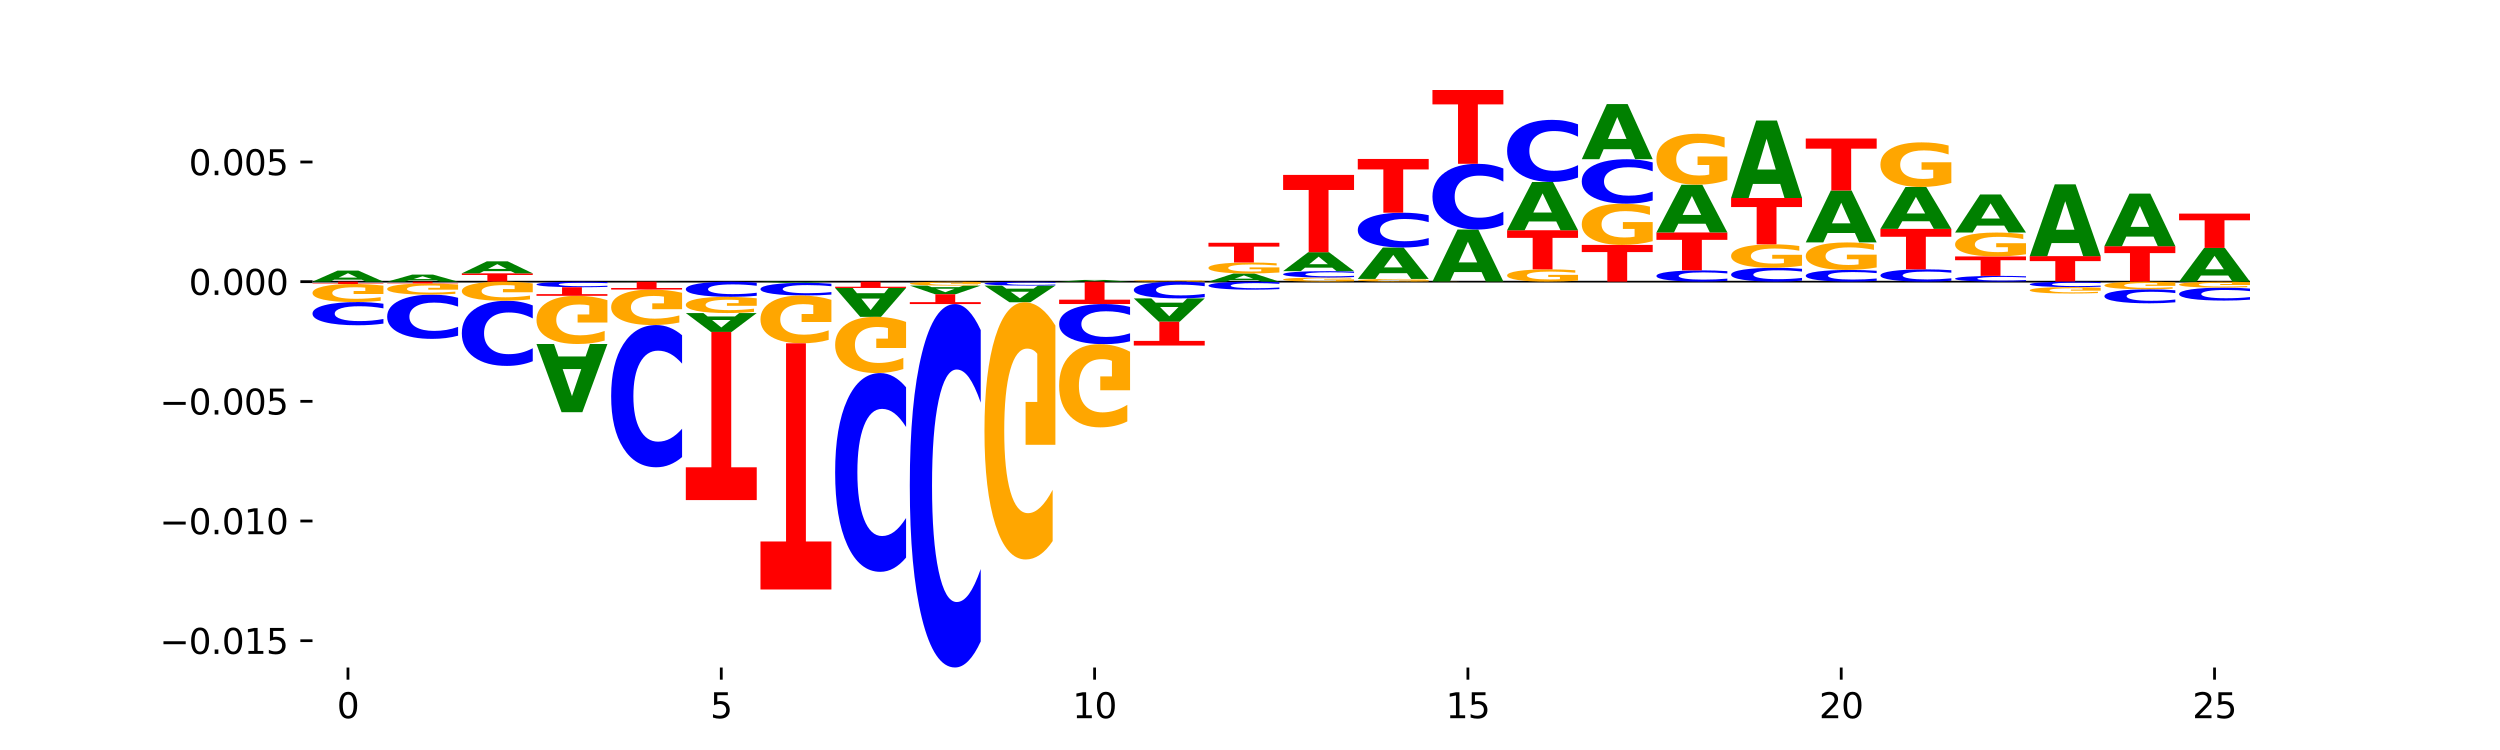 <?xml version="1.0" encoding="utf-8" standalone="no"?>
<!DOCTYPE svg PUBLIC "-//W3C//DTD SVG 1.1//EN"
  "http://www.w3.org/Graphics/SVG/1.1/DTD/svg11.dtd">
<svg xmlns:xlink="http://www.w3.org/1999/xlink" width="720pt" height="216pt" viewBox="0 0 720 216" xmlns="http://www.w3.org/2000/svg" version="1.1">
 <defs>
  <style type="text/css">*{stroke-linejoin: round; stroke-linecap: butt}</style>
 </defs>
 <g id="figure_1">
  <g id="patch_1">
   <path d="M 0 216 
L 720 216 
L 720 0 
L 0 0 
z
" style="fill: #ffffff"/>
  </g>
  <g id="axes_1">
   <g id="patch_2">
    <path d="M 90 192.24 
L 648 192.24 
L 648 25.92 
L 90 25.92 
z
" style="fill: #ffffff"/>
   </g>
   <g id="line2d_1">
    <path d="M 90 81.122 
L 648 81.122 
" clip-path="url(#pee0852429b)" style="fill: none; stroke: #000000; stroke-width: 0.5; stroke-linecap: square"/>
   </g>
   <g id="patch_3">
    <path d="M 104.15 80.541 
L 96.294 80.541 
L 95.054 81.122 
L 90 81.122 
L 97.217 77.932 
L 103.211 77.932 
L 110.428 81.122 
L 105.378 81.122 
L 104.15 80.541 
z
M 97.547 79.949 
L 102.885 79.949 
L 100.22 78.68 
L 97.547 79.949 
z
" clip-path="url(#pee0852429b)" style="fill: #008000"/>
   </g>
   <g id="patch_4">
    <path d="M 125.653 80.751 
L 117.797 80.751 
L 116.557 81.122 
L 111.503 81.122 
L 118.72 79.086 
L 124.713 79.086 
L 131.931 81.122 
L 126.881 81.122 
L 125.653 80.751 
z
M 119.05 80.373 
L 124.388 80.373 
L 121.723 79.563 
L 119.05 80.373 
z
" clip-path="url(#pee0852429b)" style="fill: #008000"/>
   </g>
   <g id="patch_5">
    <path d="M 133.006 78.724 
L 153.434 78.724 
L 153.434 79.192 
L 146.084 79.192 
L 146.084 81.122 
L 140.369 81.122 
L 140.369 79.192 
L 133.006 79.192 
L 133.006 78.724 
z
" clip-path="url(#pee0852429b)" style="fill: #ff0000"/>
   </g>
   <g id="patch_6">
    <path d="M 147.156 78.093 
L 139.3 78.093 
L 138.059 78.724 
L 133.006 78.724 
L 140.223 75.258 
L 146.216 75.258 
L 153.434 78.724 
L 148.384 78.724 
L 147.156 78.093 
z
M 140.553 77.449 
L 145.891 77.449 
L 143.226 76.071 
L 140.553 77.449 
z
" clip-path="url(#pee0852429b)" style="fill: #008000"/>
   </g>
   <g id="patch_7">
    <path d="M 190.162 81.107 
L 182.306 81.107 
L 181.065 81.122 
L 176.012 81.122 
L 183.229 81.043 
L 189.222 81.043 
L 196.439 81.122 
L 191.39 81.122 
L 190.162 81.107 
z
M 183.559 81.093 
L 188.896 81.093 
L 186.232 81.062 
L 183.559 81.093 
z
" clip-path="url(#pee0852429b)" style="fill: #008000"/>
   </g>
   <g id="patch_8">
    <path d="M 283.526 81.09 
L 303.954 81.09 
L 303.954 81.096 
L 296.605 81.096 
L 296.605 81.122 
L 290.89 81.122 
L 290.89 81.096 
L 283.526 81.096 
L 283.526 81.09 
z
" clip-path="url(#pee0852429b)" style="fill: #ff0000"/>
   </g>
   <g id="patch_9">
    <path d="M 319.179 81.03 
L 311.323 81.03 
L 310.083 81.122 
L 305.029 81.122 
L 312.246 80.618 
L 318.239 80.618 
L 325.457 81.122 
L 320.407 81.122 
L 319.179 81.03 
z
M 312.576 80.937 
L 317.914 80.937 
L 315.249 80.736 
L 312.576 80.937 
z
" clip-path="url(#pee0852429b)" style="fill: #008000"/>
   </g>
   <g id="patch_10">
    <path d="M 346.96 81.079 
Q 344.899 81.1 342.684 81.111 
Q 340.468 81.122 338.105 81.122 
Q 332.767 81.122 329.65 81.058 
Q 326.532 80.994 326.532 80.885 
Q 326.532 80.774 329.704 80.711 
Q 332.882 80.647 338.408 80.647 
Q 340.536 80.647 342.487 80.656 
Q 344.442 80.664 346.172 80.681 
L 346.172 80.776 
Q 344.387 80.754 342.619 80.743 
Q 340.852 80.733 339.076 80.733 
Q 335.789 80.733 334.008 80.772 
Q 332.227 80.811 332.227 80.885 
Q 332.227 80.957 333.944 80.997 
Q 335.661 81.036 338.82 81.036 
Q 339.68 81.036 340.417 81.034 
Q 341.154 81.032 341.74 81.027 
L 341.74 80.938 
L 338.375 80.938 
L 338.375 80.859 
L 346.96 80.859 
L 346.96 81.079 
z
" clip-path="url(#pee0852429b)" style="fill: #ffa600"/>
   </g>
   <g id="patch_11">
    <path d="M 362.185 80.693 
L 354.329 80.693 
L 353.088 81.122 
L 348.035 81.122 
L 355.252 78.767 
L 361.245 78.767 
L 368.462 81.122 
L 363.413 81.122 
L 362.185 80.693 
z
M 355.582 80.256 
L 360.919 80.256 
L 358.255 79.319 
L 355.582 80.256 
z
" clip-path="url(#pee0852429b)" style="fill: #008000"/>
   </g>
   <g id="patch_12">
    <path d="M 368.462 78.48 
Q 366.402 78.623 364.186 78.695 
Q 361.971 78.767 359.608 78.767 
Q 354.27 78.767 351.152 78.34 
Q 348.035 77.913 348.035 77.183 
Q 348.035 76.445 351.207 76.022 
Q 354.385 75.598 359.91 75.598 
Q 362.039 75.598 363.99 75.656 
Q 365.944 75.713 367.675 75.825 
L 367.675 76.457 
Q 365.89 76.312 364.122 76.241 
Q 362.355 76.169 360.579 76.169 
Q 357.292 76.169 355.511 76.432 
Q 353.73 76.695 353.73 77.183 
Q 353.73 77.668 355.447 77.932 
Q 357.164 78.196 360.322 78.196 
Q 361.183 78.196 361.92 78.181 
Q 362.657 78.165 363.243 78.133 
L 363.243 77.539 
L 359.878 77.539 
L 359.878 77.011 
L 368.462 77.011 
L 368.462 78.48 
z
" clip-path="url(#pee0852429b)" style="fill: #ffa600"/>
   </g>
   <g id="patch_13">
    <path d="M 348.035 69.92 
L 368.462 69.92 
L 368.462 71.027 
L 361.113 71.027 
L 361.113 75.598 
L 355.398 75.598 
L 355.398 71.027 
L 348.035 71.027 
L 348.035 69.92 
z
" clip-path="url(#pee0852429b)" style="fill: #ff0000"/>
   </g>
   <g id="patch_14">
    <path d="M 389.965 81.013 
Q 387.905 81.067 385.689 81.095 
Q 383.473 81.122 381.111 81.122 
Q 375.773 81.122 372.655 80.96 
Q 369.538 80.799 369.538 80.523 
Q 369.538 80.244 372.71 80.084 
Q 375.887 79.924 381.413 79.924 
Q 383.542 79.924 385.492 79.945 
Q 387.447 79.967 389.178 80.009 
L 389.178 80.248 
Q 387.392 80.194 385.625 80.167 
Q 383.858 80.139 382.082 80.139 
Q 378.795 80.139 377.014 80.239 
Q 375.233 80.338 375.233 80.523 
Q 375.233 80.706 376.95 80.806 
Q 378.666 80.906 381.825 80.906 
Q 382.686 80.906 383.423 80.9 
Q 384.16 80.894 384.746 80.882 
L 384.746 80.658 
L 381.381 80.658 
L 381.381 80.458 
L 389.965 80.458 
L 389.965 81.013 
z
" clip-path="url(#pee0852429b)" style="fill: #ffa600"/>
   </g>
   <g id="patch_15">
    <path d="M 389.965 79.792 
Q 388.257 79.857 386.409 79.89 
Q 384.561 79.924 382.549 79.924 
Q 376.548 79.924 373.043 79.676 
Q 369.538 79.429 369.538 79.006 
Q 369.538 78.582 373.043 78.335 
Q 376.548 78.088 382.549 78.088 
Q 384.561 78.088 386.409 78.121 
Q 388.257 78.154 389.965 78.219 
L 389.965 78.585 
Q 388.241 78.499 386.568 78.459 
Q 384.896 78.418 383.048 78.418 
Q 379.733 78.418 377.834 78.575 
Q 375.94 78.731 375.94 79.006 
Q 375.94 79.28 377.834 79.437 
Q 379.733 79.593 383.048 79.593 
Q 384.896 79.593 386.568 79.553 
Q 388.241 79.512 389.965 79.426 
L 389.965 79.792 
z
" clip-path="url(#pee0852429b)" style="fill: #0000ff"/>
   </g>
   <g id="patch_16">
    <path d="M 383.688 77.095 
L 375.832 77.095 
L 374.591 78.088 
L 369.538 78.088 
L 376.755 72.637 
L 382.748 72.637 
L 389.965 78.088 
L 384.916 78.088 
L 383.688 77.095 
z
M 377.085 76.083 
L 382.422 76.083 
L 379.758 73.915 
L 377.085 76.083 
z
" clip-path="url(#pee0852429b)" style="fill: #008000"/>
   </g>
   <g id="patch_17">
    <path d="M 369.538 50.372 
L 389.965 50.372 
L 389.965 54.714 
L 382.616 54.714 
L 382.616 72.637 
L 376.901 72.637 
L 376.901 54.714 
L 369.538 54.714 
L 369.538 50.372 
z
" clip-path="url(#pee0852429b)" style="fill: #ff0000"/>
   </g>
   <g id="patch_18">
    <path d="M 411.468 81.051 
Q 409.408 81.086 407.192 81.104 
Q 404.976 81.122 402.614 81.122 
Q 397.276 81.122 394.158 81.016 
Q 391.04 80.911 391.04 80.731 
Q 391.04 80.549 394.213 80.444 
Q 397.39 80.34 402.916 80.34 
Q 405.045 80.34 406.995 80.354 
Q 408.95 80.368 410.681 80.396 
L 410.681 80.552 
Q 408.895 80.516 407.128 80.498 
Q 405.361 80.481 403.585 80.481 
Q 400.298 80.481 398.517 80.545 
Q 396.736 80.61 396.736 80.731 
Q 396.736 80.85 398.453 80.916 
Q 400.169 80.981 403.328 80.981 
Q 404.189 80.981 404.926 80.977 
Q 405.663 80.973 406.249 80.965 
L 406.249 80.819 
L 402.884 80.819 
L 402.884 80.688 
L 411.468 80.688 
L 411.468 81.051 
z
" clip-path="url(#pee0852429b)" style="fill: #ffa600"/>
   </g>
   <g id="patch_19">
    <path d="M 405.191 78.69 
L 397.335 78.69 
L 396.094 80.34 
L 391.04 80.34 
L 398.258 71.284 
L 404.251 71.284 
L 411.468 80.34 
L 406.419 80.34 
L 405.191 78.69 
z
M 398.588 77.009 
L 403.925 77.009 
L 401.261 73.407 
L 398.588 77.009 
z
" clip-path="url(#pee0852429b)" style="fill: #008000"/>
   </g>
   <g id="patch_20">
    <path d="M 411.468 70.565 
Q 409.759 70.922 407.912 71.102 
Q 406.064 71.284 404.052 71.284 
Q 398.05 71.284 394.545 69.934 
Q 391.04 68.583 391.04 66.274 
Q 391.04 63.957 394.545 62.609 
Q 398.05 61.258 404.052 61.258 
Q 406.064 61.258 407.912 61.441 
Q 409.759 61.621 411.468 61.977 
L 411.468 63.975 
Q 409.744 63.503 408.071 63.284 
Q 406.399 63.064 404.551 63.064 
Q 401.236 63.064 399.337 63.92 
Q 397.443 64.773 397.443 66.274 
Q 397.443 67.77 399.337 68.625 
Q 401.236 69.478 404.551 69.478 
Q 406.399 69.478 408.071 69.259 
Q 409.744 69.037 411.468 68.565 
L 411.468 70.565 
z
" clip-path="url(#pee0852429b)" style="fill: #0000ff"/>
   </g>
   <g id="patch_21">
    <path d="M 391.04 45.779 
L 411.468 45.779 
L 411.468 48.798 
L 404.119 48.798 
L 404.119 61.258 
L 398.404 61.258 
L 398.404 48.798 
L 391.04 48.798 
L 391.04 45.779 
z
" clip-path="url(#pee0852429b)" style="fill: #ff0000"/>
   </g>
   <g id="patch_22">
    <path d="M 432.971 81.118 
Q 430.911 81.12 428.695 81.121 
Q 426.479 81.122 424.117 81.122 
Q 418.779 81.122 415.661 81.116 
Q 412.543 81.11 412.543 81.099 
Q 412.543 81.089 415.716 81.083 
Q 418.893 81.077 424.419 81.077 
Q 426.548 81.077 428.498 81.078 
Q 430.453 81.079 432.184 81.081 
L 432.184 81.089 
Q 430.398 81.087 428.631 81.086 
Q 426.864 81.085 425.088 81.085 
Q 421.8 81.085 420.019 81.089 
Q 418.239 81.093 418.239 81.099 
Q 418.239 81.106 419.955 81.11 
Q 421.672 81.114 424.831 81.114 
Q 425.692 81.114 426.429 81.113 
Q 427.166 81.113 427.752 81.113 
L 427.752 81.104 
L 424.387 81.104 
L 424.387 81.097 
L 432.971 81.097 
L 432.971 81.118 
z
" clip-path="url(#pee0852429b)" style="fill: #ffa600"/>
   </g>
   <g id="patch_23">
    <path d="M 426.694 78.35 
L 418.837 78.35 
L 417.597 81.077 
L 412.543 81.077 
L 419.761 66.109 
L 425.754 66.109 
L 432.971 81.077 
L 427.922 81.077 
L 426.694 78.35 
z
M 420.09 75.572 
L 425.428 75.572 
L 422.763 69.618 
L 420.09 75.572 
z
" clip-path="url(#pee0852429b)" style="fill: #008000"/>
   </g>
   <g id="patch_24">
    <path d="M 432.971 64.751 
Q 431.262 65.424 429.415 65.764 
Q 427.567 66.109 425.555 66.109 
Q 419.553 66.109 416.048 63.558 
Q 412.543 61.008 412.543 56.647 
Q 412.543 52.269 416.048 49.723 
Q 419.553 47.173 425.555 47.173 
Q 427.567 47.173 429.415 47.517 
Q 431.262 47.857 432.971 48.53 
L 432.971 52.305 
Q 431.247 51.413 429.574 50.998 
Q 427.901 50.584 426.054 50.584 
Q 422.739 50.584 420.84 52.199 
Q 418.946 53.811 418.946 56.647 
Q 418.946 59.471 420.84 61.086 
Q 422.739 62.698 426.054 62.698 
Q 427.901 62.698 429.574 62.283 
Q 431.247 61.865 432.971 60.973 
L 432.971 64.751 
z
" clip-path="url(#pee0852429b)" style="fill: #0000ff"/>
   </g>
   <g id="patch_25">
    <path d="M 412.543 25.92 
L 432.971 25.92 
L 432.971 30.065 
L 425.622 30.065 
L 425.622 47.173 
L 419.907 47.173 
L 419.907 30.065 
L 412.543 30.065 
L 412.543 25.92 
z
" clip-path="url(#pee0852429b)" style="fill: #ff0000"/>
   </g>
   <g id="patch_26">
    <path d="M 454.474 80.801 
Q 452.414 80.961 450.198 81.042 
Q 447.982 81.122 445.62 81.122 
Q 440.282 81.122 437.164 80.644 
Q 434.046 80.167 434.046 79.35 
Q 434.046 78.524 437.219 78.05 
Q 440.396 77.576 445.922 77.576 
Q 448.051 77.576 450.001 77.641 
Q 451.956 77.704 453.687 77.83 
L 453.687 78.537 
Q 451.901 78.375 450.134 78.295 
Q 448.367 78.215 446.59 78.215 
Q 443.303 78.215 441.522 78.509 
Q 439.741 78.803 439.741 79.35 
Q 439.741 79.892 441.458 80.188 
Q 443.175 80.483 446.334 80.483 
Q 447.195 80.483 447.932 80.466 
Q 448.669 80.449 449.255 80.412 
L 449.255 79.748 
L 445.89 79.748 
L 445.89 79.157 
L 454.474 79.157 
L 454.474 80.801 
z
" clip-path="url(#pee0852429b)" style="fill: #ffa600"/>
   </g>
   <g id="patch_27">
    <path d="M 434.046 66.31 
L 454.474 66.31 
L 454.474 68.507 
L 447.125 68.507 
L 447.125 77.576 
L 441.41 77.576 
L 441.41 68.507 
L 434.046 68.507 
L 434.046 66.31 
z
" clip-path="url(#pee0852429b)" style="fill: #ff0000"/>
   </g>
   <g id="patch_28">
    <path d="M 448.197 63.779 
L 440.34 63.779 
L 439.1 66.31 
L 434.046 66.31 
L 441.263 52.414 
L 447.257 52.414 
L 454.474 66.31 
L 449.424 66.31 
L 448.197 63.779 
z
M 441.593 61.2 
L 446.931 61.2 
L 444.266 55.672 
L 441.593 61.2 
z
" clip-path="url(#pee0852429b)" style="fill: #008000"/>
   </g>
   <g id="patch_29">
    <path d="M 454.474 51.131 
Q 452.765 51.767 450.918 52.089 
Q 449.07 52.414 447.057 52.414 
Q 441.056 52.414 437.551 50.004 
Q 434.046 47.593 434.046 43.471 
Q 434.046 39.334 437.551 36.927 
Q 441.056 34.517 447.057 34.517 
Q 449.07 34.517 450.918 34.842 
Q 452.765 35.164 454.474 35.8 
L 454.474 39.367 
Q 452.75 38.524 451.077 38.133 
Q 449.404 37.741 447.557 37.741 
Q 444.242 37.741 442.343 39.267 
Q 440.449 40.791 440.449 43.471 
Q 440.449 46.14 442.343 47.667 
Q 444.242 49.19 447.557 49.19 
Q 449.404 49.19 451.077 48.798 
Q 452.75 48.403 454.474 47.56 
L 454.474 51.131 
z
" clip-path="url(#pee0852429b)" style="fill: #0000ff"/>
   </g>
   <g id="patch_30">
    <path d="M 455.549 70.536 
L 475.977 70.536 
L 475.977 72.601 
L 468.628 72.601 
L 468.628 81.122 
L 462.913 81.122 
L 462.913 72.601 
L 455.549 72.601 
L 455.549 70.536 
z
" clip-path="url(#pee0852429b)" style="fill: #ff0000"/>
   </g>
   <g id="patch_31">
    <path d="M 475.977 69.462 
Q 473.917 69.999 471.701 70.269 
Q 469.485 70.536 467.123 70.536 
Q 461.785 70.536 458.667 68.937 
Q 455.549 67.337 455.549 64.601 
Q 455.549 61.834 458.722 60.246 
Q 461.899 58.659 467.425 58.659 
Q 469.554 58.659 471.504 58.875 
Q 473.459 59.088 475.189 59.51 
L 475.189 61.878 
Q 473.404 61.336 471.637 61.068 
Q 469.87 60.798 468.093 60.798 
Q 464.806 60.798 463.025 61.785 
Q 461.244 62.768 461.244 64.601 
Q 461.244 66.417 462.961 67.408 
Q 464.678 68.397 467.837 68.397 
Q 468.698 68.397 469.435 68.34 
Q 470.172 68.282 470.758 68.159 
L 470.758 65.936 
L 467.393 65.936 
L 467.393 63.956 
L 475.977 63.956 
L 475.977 69.462 
z
" clip-path="url(#pee0852429b)" style="fill: #ffa600"/>
   </g>
   <g id="patch_32">
    <path d="M 475.977 57.741 
Q 474.268 58.196 472.42 58.426 
Q 470.573 58.659 468.56 58.659 
Q 462.559 58.659 459.054 56.934 
Q 455.549 55.21 455.549 52.261 
Q 455.549 49.302 459.054 47.58 
Q 462.559 45.856 468.56 45.856 
Q 470.573 45.856 472.42 46.089 
Q 474.268 46.319 475.977 46.774 
L 475.977 49.326 
Q 474.253 48.723 472.58 48.443 
Q 470.907 48.162 469.06 48.162 
Q 465.745 48.162 463.846 49.254 
Q 461.952 50.344 461.952 52.261 
Q 461.952 54.171 463.846 55.263 
Q 465.745 56.353 469.06 56.353 
Q 470.907 56.353 472.58 56.072 
Q 474.253 55.789 475.977 55.186 
L 475.977 57.741 
z
" clip-path="url(#pee0852429b)" style="fill: #0000ff"/>
   </g>
   <g id="patch_33">
    <path d="M 469.699 42.962 
L 461.843 42.962 
L 460.603 45.856 
L 455.549 45.856 
L 462.766 29.97 
L 468.76 29.97 
L 475.977 45.856 
L 470.927 45.856 
L 469.699 42.962 
z
M 463.096 40.014 
L 468.434 40.014 
L 465.769 33.695 
L 463.096 40.014 
z
" clip-path="url(#pee0852429b)" style="fill: #008000"/>
   </g>
   <g id="patch_34">
    <path d="M 497.48 80.888 
Q 495.771 81.004 493.923 81.062 
Q 492.076 81.122 490.063 81.122 
Q 484.062 81.122 480.557 80.683 
Q 477.052 80.244 477.052 79.493 
Q 477.052 78.739 480.557 78.301 
Q 484.062 77.862 490.063 77.862 
Q 492.076 77.862 493.923 77.921 
Q 495.771 77.98 497.48 78.096 
L 497.48 78.746 
Q 495.756 78.592 494.083 78.521 
Q 492.41 78.449 490.562 78.449 
Q 487.248 78.449 485.349 78.727 
Q 483.455 79.005 483.455 79.493 
Q 483.455 79.979 485.349 80.257 
Q 487.248 80.534 490.562 80.534 
Q 492.41 80.534 494.083 80.463 
Q 495.756 80.391 497.48 80.238 
L 497.48 80.888 
z
" clip-path="url(#pee0852429b)" style="fill: #0000ff"/>
   </g>
   <g id="patch_35">
    <path d="M 477.052 66.949 
L 497.48 66.949 
L 497.48 69.077 
L 490.131 69.077 
L 490.131 77.862 
L 484.416 77.862 
L 484.416 69.077 
L 477.052 69.077 
L 477.052 66.949 
z
" clip-path="url(#pee0852429b)" style="fill: #ff0000"/>
   </g>
   <g id="patch_36">
    <path d="M 491.202 64.444 
L 483.346 64.444 
L 482.106 66.949 
L 477.052 66.949 
L 484.269 53.198 
L 490.263 53.198 
L 497.48 66.949 
L 492.43 66.949 
L 491.202 64.444 
z
M 484.599 61.892 
L 489.937 61.892 
L 487.272 56.422 
L 484.599 61.892 
z
" clip-path="url(#pee0852429b)" style="fill: #008000"/>
   </g>
   <g id="patch_37">
    <path d="M 497.48 51.87 
Q 495.42 52.534 493.204 52.867 
Q 490.988 53.198 488.626 53.198 
Q 483.287 53.198 480.17 51.221 
Q 477.052 49.244 477.052 45.863 
Q 477.052 42.443 480.225 40.481 
Q 483.402 38.519 488.928 38.519 
Q 491.057 38.519 493.007 38.786 
Q 494.962 39.05 496.692 39.572 
L 496.692 42.498 
Q 494.907 41.827 493.14 41.497 
Q 491.373 41.163 489.596 41.163 
Q 486.309 41.163 484.528 42.382 
Q 482.747 43.598 482.747 45.863 
Q 482.747 48.107 484.464 49.332 
Q 486.181 50.554 489.34 50.554 
Q 490.2 50.554 490.938 50.484 
Q 491.675 50.411 492.261 50.26 
L 492.261 47.513 
L 488.896 47.513 
L 488.896 45.066 
L 497.48 45.066 
L 497.48 51.87 
z
" clip-path="url(#pee0852429b)" style="fill: #ffa600"/>
   </g>
   <g id="patch_38">
    <path d="M 518.983 80.835 
Q 517.274 80.977 515.426 81.049 
Q 513.578 81.122 511.566 81.122 
Q 505.565 81.122 502.06 80.584 
Q 498.555 80.046 498.555 79.125 
Q 498.555 78.202 502.06 77.665 
Q 505.565 77.127 511.566 77.127 
Q 513.578 77.127 515.426 77.2 
Q 517.274 77.271 518.983 77.413 
L 518.983 78.21 
Q 517.258 78.021 515.586 77.934 
Q 513.913 77.846 512.065 77.846 
Q 508.751 77.846 506.852 78.187 
Q 504.958 78.527 504.958 79.125 
Q 504.958 79.721 506.852 80.062 
Q 508.751 80.402 512.065 80.402 
Q 513.913 80.402 515.586 80.315 
Q 517.258 80.226 518.983 80.038 
L 518.983 80.835 
z
" clip-path="url(#pee0852429b)" style="fill: #0000ff"/>
   </g>
   <g id="patch_39">
    <path d="M 518.983 76.515 
Q 516.922 76.821 514.707 76.975 
Q 512.491 77.127 510.128 77.127 
Q 504.79 77.127 501.673 76.216 
Q 498.555 75.305 498.555 73.748 
Q 498.555 72.172 501.728 71.268 
Q 504.905 70.364 510.431 70.364 
Q 512.56 70.364 514.51 70.487 
Q 516.465 70.608 518.195 70.849 
L 518.195 72.197 
Q 516.41 71.888 514.643 71.736 
Q 512.875 71.582 511.099 71.582 
Q 507.812 71.582 506.031 72.144 
Q 504.25 72.704 504.25 73.748 
Q 504.25 74.781 505.967 75.346 
Q 507.684 75.909 510.843 75.909 
Q 511.703 75.909 512.44 75.877 
Q 513.178 75.843 513.764 75.773 
L 513.764 74.508 
L 510.399 74.508 
L 510.399 73.38 
L 518.983 73.38 
L 518.983 76.515 
z
" clip-path="url(#pee0852429b)" style="fill: #ffa600"/>
   </g>
   <g id="patch_40">
    <path d="M 498.555 57.03 
L 518.983 57.03 
L 518.983 59.631 
L 511.633 59.631 
L 511.633 70.364 
L 505.918 70.364 
L 505.918 59.631 
L 498.555 59.631 
L 498.555 57.03 
z
" clip-path="url(#pee0852429b)" style="fill: #ff0000"/>
   </g>
   <g id="patch_41">
    <path d="M 512.705 52.966 
L 504.849 52.966 
L 503.609 57.03 
L 498.555 57.03 
L 505.772 34.718 
L 511.765 34.718 
L 518.983 57.03 
L 513.933 57.03 
L 512.705 52.966 
z
M 506.102 48.825 
L 511.44 48.825 
L 508.775 39.95 
L 506.102 48.825 
z
" clip-path="url(#pee0852429b)" style="fill: #008000"/>
   </g>
   <g id="patch_42">
    <path d="M 540.486 80.879 
Q 538.777 80.999 536.929 81.06 
Q 535.081 81.122 533.069 81.122 
Q 527.068 81.122 523.563 80.666 
Q 520.058 80.211 520.058 79.433 
Q 520.058 78.652 523.563 78.197 
Q 527.068 77.742 533.069 77.742 
Q 535.081 77.742 536.929 77.803 
Q 538.777 77.864 540.486 77.984 
L 540.486 78.658 
Q 538.761 78.499 537.089 78.425 
Q 535.416 78.351 533.568 78.351 
Q 530.254 78.351 528.354 78.639 
Q 526.46 78.927 526.46 79.433 
Q 526.46 79.937 528.354 80.225 
Q 530.254 80.513 533.568 80.513 
Q 535.416 80.513 537.089 80.439 
Q 538.761 80.364 540.486 80.205 
L 540.486 80.879 
z
" clip-path="url(#pee0852429b)" style="fill: #0000ff"/>
   </g>
   <g id="patch_43">
    <path d="M 540.486 77.025 
Q 538.425 77.384 536.21 77.564 
Q 533.994 77.742 531.631 77.742 
Q 526.293 77.742 523.176 76.675 
Q 520.058 75.608 520.058 73.782 
Q 520.058 71.936 523.23 70.877 
Q 526.408 69.818 531.934 69.818 
Q 534.062 69.818 536.013 69.962 
Q 537.968 70.104 539.698 70.386 
L 539.698 71.966 
Q 537.913 71.604 536.145 71.425 
Q 534.378 71.245 532.602 71.245 
Q 529.315 71.245 527.534 71.903 
Q 525.753 72.56 525.753 73.782 
Q 525.753 74.994 527.47 75.655 
Q 529.187 76.315 532.346 76.315 
Q 533.206 76.315 533.943 76.277 
Q 534.68 76.238 535.266 76.156 
L 535.266 74.673 
L 531.902 74.673 
L 531.902 73.352 
L 540.486 73.352 
L 540.486 77.025 
z
" clip-path="url(#pee0852429b)" style="fill: #ffa600"/>
   </g>
   <g id="patch_44">
    <path d="M 534.208 67.095 
L 526.352 67.095 
L 525.111 69.818 
L 520.058 69.818 
L 527.275 54.87 
L 533.268 54.87 
L 540.486 69.818 
L 535.436 69.818 
L 534.208 67.095 
z
M 527.605 64.321 
L 532.943 64.321 
L 530.278 58.375 
L 527.605 64.321 
z
" clip-path="url(#pee0852429b)" style="fill: #008000"/>
   </g>
   <g id="patch_45">
    <path d="M 520.058 39.898 
L 540.486 39.898 
L 540.486 42.818 
L 533.136 42.818 
L 533.136 54.87 
L 527.421 54.87 
L 527.421 42.818 
L 520.058 42.818 
L 520.058 39.898 
z
" clip-path="url(#pee0852429b)" style="fill: #ff0000"/>
   </g>
   <g id="patch_46">
    <path d="M 561.988 80.867 
Q 560.28 80.993 558.432 81.057 
Q 556.584 81.122 554.572 81.122 
Q 548.571 81.122 545.066 80.643 
Q 541.561 80.165 541.561 79.347 
Q 541.561 78.527 545.066 78.049 
Q 548.571 77.571 554.572 77.571 
Q 556.584 77.571 558.432 77.635 
Q 560.28 77.699 561.988 77.825 
L 561.988 78.533 
Q 560.264 78.366 558.592 78.288 
Q 556.919 78.21 555.071 78.21 
Q 551.757 78.21 549.857 78.513 
Q 547.963 78.816 547.963 79.347 
Q 547.963 79.877 549.857 80.18 
Q 551.757 80.482 555.071 80.482 
Q 556.919 80.482 558.592 80.404 
Q 560.264 80.326 561.988 80.159 
L 561.988 80.867 
z
" clip-path="url(#pee0852429b)" style="fill: #0000ff"/>
   </g>
   <g id="patch_47">
    <path d="M 541.561 65.919 
L 561.988 65.919 
L 561.988 68.192 
L 554.639 68.192 
L 554.639 77.571 
L 548.924 77.571 
L 548.924 68.192 
L 541.561 68.192 
L 541.561 65.919 
z
" clip-path="url(#pee0852429b)" style="fill: #ff0000"/>
   </g>
   <g id="patch_48">
    <path d="M 555.711 63.721 
L 547.855 63.721 
L 546.614 65.919 
L 541.561 65.919 
L 548.778 53.855 
L 554.771 53.855 
L 561.988 65.919 
L 556.939 65.919 
L 555.711 63.721 
z
M 549.108 61.482 
L 554.446 61.482 
L 551.781 56.684 
L 549.108 61.482 
z
" clip-path="url(#pee0852429b)" style="fill: #008000"/>
   </g>
   <g id="patch_49">
    <path d="M 561.988 52.692 
Q 559.928 53.274 557.712 53.566 
Q 555.497 53.855 553.134 53.855 
Q 547.796 53.855 544.678 52.124 
Q 541.561 50.392 541.561 47.43 
Q 541.561 44.434 544.733 42.716 
Q 547.911 40.998 553.436 40.998 
Q 555.565 40.998 557.516 41.231 
Q 559.47 41.462 561.201 41.919 
L 561.201 44.482 
Q 559.416 43.895 557.648 43.606 
Q 555.881 43.314 554.105 43.314 
Q 550.818 43.314 549.037 44.381 
Q 547.256 45.446 547.256 47.43 
Q 547.256 49.396 548.973 50.469 
Q 550.69 51.539 553.848 51.539 
Q 554.709 51.539 555.446 51.478 
Q 556.183 51.414 556.769 51.282 
L 556.769 48.875 
L 553.404 48.875 
L 553.404 46.732 
L 561.988 46.732 
L 561.988 52.692 
z
" clip-path="url(#pee0852429b)" style="fill: #ffa600"/>
   </g>
   <g id="patch_50">
    <path d="M 583.491 81.002 
Q 581.783 81.061 579.935 81.091 
Q 578.087 81.122 576.075 81.122 
Q 570.074 81.122 566.569 80.896 
Q 563.064 80.671 563.064 80.286 
Q 563.064 79.9 566.569 79.675 
Q 570.074 79.45 576.075 79.45 
Q 578.087 79.45 579.935 79.48 
Q 581.783 79.51 583.491 79.57 
L 583.491 79.903 
Q 581.767 79.824 580.094 79.788 
Q 578.422 79.751 576.574 79.751 
Q 573.259 79.751 571.36 79.894 
Q 569.466 80.036 569.466 80.286 
Q 569.466 80.536 571.36 80.678 
Q 573.259 80.82 576.574 80.82 
Q 578.422 80.82 580.094 80.784 
Q 581.767 80.747 583.491 80.668 
L 583.491 81.002 
z
" clip-path="url(#pee0852429b)" style="fill: #0000ff"/>
   </g>
   <g id="patch_51">
    <path d="M 563.064 73.853 
L 583.491 73.853 
L 583.491 74.944 
L 576.142 74.944 
L 576.142 79.45 
L 570.427 79.45 
L 570.427 74.944 
L 563.064 74.944 
L 563.064 73.853 
z
" clip-path="url(#pee0852429b)" style="fill: #ff0000"/>
   </g>
   <g id="patch_52">
    <path d="M 583.491 73.23 
Q 581.431 73.541 579.215 73.698 
Q 577 73.853 574.637 73.853 
Q 569.299 73.853 566.181 72.926 
Q 563.064 71.999 563.064 70.414 
Q 563.064 68.81 566.236 67.89 
Q 569.413 66.971 574.939 66.971 
Q 577.068 66.971 579.018 67.096 
Q 580.973 67.219 582.704 67.464 
L 582.704 68.836 
Q 580.918 68.522 579.151 68.367 
Q 577.384 68.21 575.608 68.21 
Q 572.321 68.21 570.54 68.782 
Q 568.759 69.352 568.759 70.414 
Q 568.759 71.466 570.476 72.04 
Q 572.192 72.613 575.351 72.613 
Q 576.212 72.613 576.949 72.58 
Q 577.686 72.546 578.272 72.475 
L 578.272 71.187 
L 574.907 71.187 
L 574.907 70.04 
L 583.491 70.04 
L 583.491 73.23 
z
" clip-path="url(#pee0852429b)" style="fill: #ffa600"/>
   </g>
   <g id="patch_53">
    <path d="M 577.214 64.973 
L 569.358 64.973 
L 568.117 66.971 
L 563.064 66.971 
L 570.281 56.003 
L 576.274 56.003 
L 583.491 66.971 
L 578.442 66.971 
L 577.214 64.973 
z
M 570.611 62.937 
L 575.948 62.937 
L 573.284 58.575 
L 570.611 62.937 
z
" clip-path="url(#pee0852429b)" style="fill: #008000"/>
   </g>
   <g id="patch_54">
    <path d="M 584.566 73.769 
L 604.994 73.769 
L 604.994 75.203 
L 597.645 75.203 
L 597.645 81.122 
L 591.93 81.122 
L 591.93 75.203 
L 584.566 75.203 
L 584.566 73.769 
z
" clip-path="url(#pee0852429b)" style="fill: #ff0000"/>
   </g>
   <g id="patch_55">
    <path d="M 598.717 70.002 
L 590.861 70.002 
L 589.62 73.769 
L 584.566 73.769 
L 591.784 53.093 
L 597.777 53.093 
L 604.994 73.769 
L 599.945 73.769 
L 598.717 70.002 
z
M 592.114 66.165 
L 597.451 66.165 
L 594.787 57.941 
L 592.114 66.165 
z
" clip-path="url(#pee0852429b)" style="fill: #008000"/>
   </g>
   <g id="patch_56">
    <path d="M 606.069 70.907 
L 626.497 70.907 
L 626.497 72.899 
L 619.148 72.899 
L 619.148 81.122 
L 613.433 81.122 
L 613.433 72.899 
L 606.069 72.899 
L 606.069 70.907 
z
" clip-path="url(#pee0852429b)" style="fill: #ff0000"/>
   </g>
   <g id="patch_57">
    <path d="M 620.22 68.146 
L 612.363 68.146 
L 611.123 70.907 
L 606.069 70.907 
L 613.287 55.75 
L 619.28 55.75 
L 626.497 70.907 
L 621.448 70.907 
L 620.22 68.146 
z
M 613.616 65.333 
L 618.954 65.333 
L 616.29 59.304 
L 613.616 65.333 
z
" clip-path="url(#pee0852429b)" style="fill: #008000"/>
   </g>
   <g id="patch_58">
    <path d="M 641.723 79.351 
L 633.866 79.351 
L 632.626 81.122 
L 627.572 81.122 
L 634.789 71.403 
L 640.783 71.403 
L 648 81.122 
L 642.95 81.122 
L 641.723 79.351 
z
M 635.119 77.547 
L 640.457 77.547 
L 637.792 73.681 
L 635.119 77.547 
z
" clip-path="url(#pee0852429b)" style="fill: #008000"/>
   </g>
   <g id="patch_59">
    <path d="M 627.572 61.517 
L 648 61.517 
L 648 63.445 
L 640.651 63.445 
L 640.651 71.403 
L 634.936 71.403 
L 634.936 63.445 
L 627.572 63.445 
L 627.572 61.517 
z
" clip-path="url(#pee0852429b)" style="fill: #ff0000"/>
   </g>
   <g id="patch_60">
    <path d="M 110.428 87.474 
Q 108.719 87.237 106.871 87.117 
Q 105.024 86.995 103.011 86.995 
Q 97.01 86.995 93.505 87.895 
Q 90 88.796 90 90.335 
Q 90 91.88 93.505 92.779 
Q 97.01 93.68 103.011 93.68 
Q 105.024 93.68 106.871 93.558 
Q 108.719 93.438 110.428 93.2 
L 110.428 91.868 
Q 108.704 92.183 107.031 92.329 
Q 105.358 92.476 103.51 92.476 
Q 100.196 92.476 98.297 91.905 
Q 96.403 91.336 96.403 90.335 
Q 96.403 89.338 98.297 88.768 
Q 100.196 88.199 103.51 88.199 
Q 105.358 88.199 107.031 88.346 
Q 108.704 88.493 110.428 88.808 
L 110.428 87.474 
z
" clip-path="url(#pee0852429b)" style="fill: #0000ff"/>
   </g>
   <g id="patch_61">
    <path d="M 110.428 82.263 
Q 108.368 82.028 106.152 81.91 
Q 103.936 81.792 101.574 81.792 
Q 96.235 81.792 93.118 82.493 
Q 90 83.194 90 84.392 
Q 90 85.604 93.173 86.3 
Q 96.35 86.995 101.876 86.995 
Q 104.005 86.995 105.955 86.901 
Q 107.91 86.807 109.64 86.622 
L 109.64 85.585 
Q 107.855 85.823 106.088 85.94 
Q 104.32 86.058 102.544 86.058 
Q 99.257 86.058 97.476 85.626 
Q 95.695 85.195 95.695 84.392 
Q 95.695 83.597 97.412 83.163 
Q 99.129 82.73 102.288 82.73 
Q 103.148 82.73 103.886 82.754 
Q 104.623 82.78 105.209 82.834 
L 105.209 83.808 
L 101.844 83.808 
L 101.844 84.675 
L 110.428 84.675 
L 110.428 82.263 
z
" clip-path="url(#pee0852429b)" style="fill: #ffa600"/>
   </g>
   <g id="patch_62">
    <path d="M 90 81.792 
L 110.428 81.792 
L 110.428 81.662 
L 103.079 81.662 
L 103.079 81.122 
L 97.363 81.122 
L 97.363 81.662 
L 90 81.662 
L 90 81.792 
z
" clip-path="url(#pee0852429b)" style="fill: #ff0000"/>
   </g>
   <g id="patch_63">
    <path d="M 131.931 85.766 
Q 130.222 85.314 128.374 85.085 
Q 126.526 84.853 124.514 84.853 
Q 118.513 84.853 115.008 86.569 
Q 111.503 88.286 111.503 91.221 
Q 111.503 94.167 115.008 95.88 
Q 118.513 97.597 124.514 97.597 
Q 126.526 97.597 128.374 97.365 
Q 130.222 97.136 131.931 96.683 
L 131.931 94.143 
Q 130.206 94.743 128.534 95.022 
Q 126.861 95.301 125.013 95.301 
Q 121.699 95.301 119.8 94.214 
Q 117.906 93.129 117.906 91.221 
Q 117.906 89.32 119.8 88.233 
Q 121.699 87.148 125.013 87.148 
Q 126.861 87.148 128.534 87.427 
Q 130.206 87.709 131.931 88.309 
L 131.931 85.766 
z
" clip-path="url(#pee0852429b)" style="fill: #0000ff"/>
   </g>
   <g id="patch_64">
    <path d="M 131.931 81.935 
Q 129.87 81.79 127.655 81.717 
Q 125.439 81.645 123.076 81.645 
Q 117.738 81.645 114.621 82.077 
Q 111.503 82.509 111.503 83.248 
Q 111.503 83.995 114.676 84.424 
Q 117.853 84.853 123.379 84.853 
Q 125.507 84.853 127.458 84.795 
Q 129.413 84.737 131.143 84.623 
L 131.143 83.983 
Q 129.358 84.13 127.591 84.202 
Q 125.823 84.275 124.047 84.275 
Q 120.76 84.275 118.979 84.009 
Q 117.198 83.743 117.198 83.248 
Q 117.198 82.758 118.915 82.49 
Q 120.632 82.223 123.791 82.223 
Q 124.651 82.223 125.388 82.238 
Q 126.126 82.254 126.712 82.287 
L 126.712 82.887 
L 123.347 82.887 
L 123.347 83.422 
L 131.931 83.422 
L 131.931 81.935 
z
" clip-path="url(#pee0852429b)" style="fill: #ffa600"/>
   </g>
   <g id="patch_65">
    <path d="M 111.503 81.645 
L 131.931 81.645 
L 131.931 81.543 
L 124.581 81.543 
L 124.581 81.122 
L 118.866 81.122 
L 118.866 81.543 
L 111.503 81.543 
L 111.503 81.645 
z
" clip-path="url(#pee0852429b)" style="fill: #ff0000"/>
   </g>
   <g id="patch_66">
    <path d="M 153.434 87.96 
Q 151.725 87.294 149.877 86.956 
Q 148.029 86.615 146.017 86.615 
Q 140.016 86.615 136.511 89.143 
Q 133.006 91.671 133.006 95.993 
Q 133.006 100.332 136.511 102.856 
Q 140.016 105.383 146.017 105.383 
Q 148.029 105.383 149.877 105.042 
Q 151.725 104.705 153.434 104.038 
L 153.434 100.297 
Q 151.709 101.181 150.037 101.592 
Q 148.364 102.003 146.516 102.003 
Q 143.202 102.003 141.302 100.402 
Q 139.408 98.804 139.408 95.993 
Q 139.408 93.194 141.302 91.593 
Q 143.202 89.996 146.516 89.996 
Q 148.364 89.996 150.037 90.407 
Q 151.709 90.822 153.434 91.706 
L 153.434 87.96 
z
" clip-path="url(#pee0852429b)" style="fill: #0000ff"/>
   </g>
   <g id="patch_67">
    <path d="M 153.434 81.619 
Q 151.373 81.37 149.158 81.245 
Q 146.942 81.122 144.579 81.122 
Q 139.241 81.122 136.124 81.861 
Q 133.006 82.601 133.006 83.867 
Q 133.006 85.147 136.178 85.881 
Q 139.356 86.615 144.882 86.615 
Q 147.01 86.615 148.961 86.515 
Q 150.916 86.417 152.646 86.221 
L 152.646 85.126 
Q 150.861 85.377 149.093 85.501 
Q 147.326 85.626 145.55 85.626 
Q 142.263 85.626 140.482 85.169 
Q 138.701 84.714 138.701 83.867 
Q 138.701 83.027 140.418 82.568 
Q 142.135 82.111 145.294 82.111 
Q 146.154 82.111 146.891 82.137 
Q 147.628 82.164 148.214 82.221 
L 148.214 83.249 
L 144.849 83.249 
L 144.849 84.165 
L 153.434 84.165 
L 153.434 81.619 
z
" clip-path="url(#pee0852429b)" style="fill: #ffa600"/>
   </g>
   <g id="patch_68">
    <path d="M 168.659 102.655 
L 160.803 102.655 
L 159.562 99.078 
L 154.509 99.078 
L 161.726 118.712 
L 167.719 118.712 
L 174.936 99.078 
L 169.887 99.078 
L 168.659 102.655 
z
M 162.056 106.299 
L 167.393 106.299 
L 164.729 114.109 
L 162.056 106.299 
z
" clip-path="url(#pee0852429b)" style="fill: #008000"/>
   </g>
   <g id="patch_69">
    <path d="M 174.936 81.237 
Q 173.228 81.18 171.38 81.151 
Q 169.532 81.122 167.52 81.122 
Q 161.519 81.122 158.014 81.338 
Q 154.509 81.554 154.509 81.924 
Q 154.509 82.296 158.014 82.512 
Q 161.519 82.728 167.52 82.728 
Q 169.532 82.728 171.38 82.699 
Q 173.228 82.67 174.936 82.613 
L 174.936 82.293 
Q 173.212 82.368 171.54 82.403 
Q 169.867 82.439 168.019 82.439 
Q 164.705 82.439 162.805 82.302 
Q 160.911 82.165 160.911 81.924 
Q 160.911 81.685 162.805 81.548 
Q 164.705 81.411 168.019 81.411 
Q 169.867 81.411 171.54 81.446 
Q 173.212 81.482 174.936 81.557 
L 174.936 81.237 
z
" clip-path="url(#pee0852429b)" style="fill: #0000ff"/>
   </g>
   <g id="patch_70">
    <path d="M 174.936 86.448 
Q 172.876 85.82 170.66 85.504 
Q 168.445 85.192 166.082 85.192 
Q 160.744 85.192 157.626 87.062 
Q 154.509 88.932 154.509 92.131 
Q 154.509 95.366 157.681 97.222 
Q 160.859 99.078 166.384 99.078 
Q 168.513 99.078 170.464 98.826 
Q 172.418 98.576 174.149 98.083 
L 174.149 95.315 
Q 172.363 95.948 170.596 96.261 
Q 168.829 96.577 167.053 96.577 
Q 163.766 96.577 161.985 95.424 
Q 160.204 94.273 160.204 92.131 
Q 160.204 90.008 161.921 88.849 
Q 163.638 87.693 166.796 87.693 
Q 167.657 87.693 168.394 87.759 
Q 169.131 87.828 169.717 87.971 
L 169.717 90.57 
L 166.352 90.57 
L 166.352 92.885 
L 174.936 92.885 
L 174.936 86.448 
z
" clip-path="url(#pee0852429b)" style="fill: #ffa600"/>
   </g>
   <g id="patch_71">
    <path d="M 154.509 85.192 
L 174.936 85.192 
L 174.936 84.711 
L 167.587 84.711 
L 167.587 82.728 
L 161.872 82.728 
L 161.872 84.711 
L 154.509 84.711 
L 154.509 85.192 
z
" clip-path="url(#pee0852429b)" style="fill: #ff0000"/>
   </g>
   <g id="patch_72">
    <path d="M 196.439 96.552 
Q 194.731 95.097 192.883 94.361 
Q 191.035 93.616 189.023 93.616 
Q 183.022 93.616 179.517 99.133 
Q 176.012 104.65 176.012 114.084 
Q 176.012 123.552 179.517 129.06 
Q 183.022 134.577 189.023 134.577 
Q 191.035 134.577 192.883 133.833 
Q 194.731 133.096 196.439 131.641 
L 196.439 123.476 
Q 194.715 125.405 193.042 126.302 
Q 191.37 127.199 189.522 127.199 
Q 186.207 127.199 184.308 123.704 
Q 182.414 120.218 182.414 114.084 
Q 182.414 107.975 184.308 104.48 
Q 186.207 100.994 189.522 100.994 
Q 191.37 100.994 193.042 101.891 
Q 194.715 102.797 196.439 104.726 
L 196.439 96.552 
z
" clip-path="url(#pee0852429b)" style="fill: #0000ff"/>
   </g>
   <g id="patch_73">
    <path d="M 196.439 84.315 
Q 194.379 83.853 192.163 83.62 
Q 189.947 83.39 187.585 83.39 
Q 182.247 83.39 179.129 84.767 
Q 176.012 86.145 176.012 88.5 
Q 176.012 90.883 179.184 92.249 
Q 182.361 93.616 187.887 93.616 
Q 190.016 93.616 191.966 93.43 
Q 193.921 93.246 195.652 92.883 
L 195.652 90.845 
Q 193.866 91.311 192.099 91.542 
Q 190.332 91.774 188.556 91.774 
Q 185.269 91.774 183.488 90.925 
Q 181.707 90.078 181.707 88.5 
Q 181.707 86.937 183.424 86.083 
Q 185.14 85.232 188.299 85.232 
Q 189.16 85.232 189.897 85.281 
Q 190.634 85.331 191.22 85.437 
L 191.22 87.351 
L 187.855 87.351 
L 187.855 89.055 
L 196.439 89.055 
L 196.439 84.315 
z
" clip-path="url(#pee0852429b)" style="fill: #ffa600"/>
   </g>
   <g id="patch_74">
    <path d="M 176.012 83.39 
L 196.439 83.39 
L 196.439 82.948 
L 189.09 82.948 
L 189.09 81.122 
L 183.375 81.122 
L 183.375 82.948 
L 176.012 82.948 
L 176.012 83.39 
z
" clip-path="url(#pee0852429b)" style="fill: #ff0000"/>
   </g>
   <g id="patch_75">
    <path d="M 211.665 91.147 
L 203.809 91.147 
L 202.568 90.157 
L 197.514 90.157 
L 204.732 95.59 
L 210.725 95.59 
L 217.942 90.157 
L 212.893 90.157 
L 211.665 91.147 
z
M 205.062 92.155 
L 210.399 92.155 
L 207.735 94.316 
L 205.062 92.155 
z
" clip-path="url(#pee0852429b)" style="fill: #008000"/>
   </g>
   <g id="patch_76">
    <path d="M 217.942 81.435 
Q 216.233 81.28 214.386 81.201 
Q 212.538 81.122 210.526 81.122 
Q 204.524 81.122 201.019 81.711 
Q 197.514 82.3 197.514 83.307 
Q 197.514 84.318 201.019 84.906 
Q 204.524 85.495 210.526 85.495 
Q 212.538 85.495 214.386 85.415 
Q 216.233 85.337 217.942 85.181 
L 217.942 84.31 
Q 216.218 84.516 214.545 84.611 
Q 212.873 84.707 211.025 84.707 
Q 207.71 84.707 205.811 84.334 
Q 203.917 83.962 203.917 83.307 
Q 203.917 82.655 205.811 82.281 
Q 207.71 81.909 211.025 81.909 
Q 212.873 81.909 214.545 82.005 
Q 216.218 82.102 217.942 82.308 
L 217.942 81.435 
z
" clip-path="url(#pee0852429b)" style="fill: #0000ff"/>
   </g>
   <g id="patch_77">
    <path d="M 217.942 85.917 
Q 215.882 85.706 213.666 85.6 
Q 211.45 85.495 209.088 85.495 
Q 203.75 85.495 200.632 86.123 
Q 197.514 86.751 197.514 87.824 
Q 197.514 88.911 200.687 89.534 
Q 203.864 90.157 209.39 90.157 
Q 211.519 90.157 213.469 90.072 
Q 215.424 89.988 217.155 89.822 
L 217.155 88.893 
Q 215.369 89.106 213.602 89.211 
Q 211.835 89.317 210.059 89.317 
Q 206.771 89.317 204.991 88.93 
Q 203.21 88.544 203.21 87.824 
Q 203.21 87.112 204.926 86.723 
Q 206.643 86.335 209.802 86.335 
Q 210.663 86.335 211.4 86.357 
Q 212.137 86.38 212.723 86.428 
L 212.723 87.3 
L 209.358 87.3 
L 209.358 88.078 
L 217.942 88.078 
L 217.942 85.917 
z
" clip-path="url(#pee0852429b)" style="fill: #ffa600"/>
   </g>
   <g id="patch_78">
    <path d="M 197.514 144.026 
L 217.942 144.026 
L 217.942 134.58 
L 210.593 134.58 
L 210.593 95.59 
L 204.878 95.59 
L 204.878 134.58 
L 197.514 134.58 
L 197.514 144.026 
z
" clip-path="url(#pee0852429b)" style="fill: #ff0000"/>
   </g>
   <g id="patch_79">
    <path d="M 233.168 81.181 
L 225.311 81.181 
L 224.071 81.122 
L 219.017 81.122 
L 226.235 81.447 
L 232.228 81.447 
L 239.445 81.122 
L 234.396 81.122 
L 233.168 81.181 
z
M 226.564 81.241 
L 231.902 81.241 
L 229.237 81.371 
L 226.564 81.241 
z
" clip-path="url(#pee0852429b)" style="fill: #008000"/>
   </g>
   <g id="patch_80">
    <path d="M 239.445 81.709 
Q 237.736 81.579 235.889 81.514 
Q 234.041 81.447 232.029 81.447 
Q 226.027 81.447 222.522 81.94 
Q 219.017 82.433 219.017 83.275 
Q 219.017 84.121 222.522 84.613 
Q 226.027 85.106 232.029 85.106 
Q 234.041 85.106 235.889 85.039 
Q 237.736 84.973 239.445 84.843 
L 239.445 84.114 
Q 237.721 84.287 236.048 84.367 
Q 234.375 84.447 232.528 84.447 
Q 229.213 84.447 227.314 84.135 
Q 225.42 83.823 225.42 83.275 
Q 225.42 82.73 227.314 82.418 
Q 229.213 82.106 232.528 82.106 
Q 234.375 82.106 236.048 82.186 
Q 237.721 82.267 239.445 82.44 
L 239.445 81.709 
z
" clip-path="url(#pee0852429b)" style="fill: #0000ff"/>
   </g>
   <g id="patch_81">
    <path d="M 239.445 86.351 
Q 237.385 85.729 235.169 85.416 
Q 232.953 85.106 230.591 85.106 
Q 225.253 85.106 222.135 86.96 
Q 219.017 88.814 219.017 91.985 
Q 219.017 95.193 222.19 97.033 
Q 225.367 98.873 230.893 98.873 
Q 233.022 98.873 234.972 98.623 
Q 236.927 98.375 238.658 97.886 
L 238.658 95.142 
Q 236.872 95.77 235.105 96.08 
Q 233.338 96.393 231.561 96.393 
Q 228.274 96.393 226.493 95.25 
Q 224.713 94.11 224.713 91.985 
Q 224.713 89.881 226.429 88.732 
Q 228.146 87.586 231.305 87.586 
Q 232.166 87.586 232.903 87.651 
Q 233.64 87.719 234.226 87.861 
L 234.226 90.438 
L 230.861 90.438 
L 230.861 92.733 
L 239.445 92.733 
L 239.445 86.351 
z
" clip-path="url(#pee0852429b)" style="fill: #ffa600"/>
   </g>
   <g id="patch_82">
    <path d="M 219.017 169.773 
L 239.445 169.773 
L 239.445 155.946 
L 232.096 155.946 
L 232.096 98.873 
L 226.381 98.873 
L 226.381 155.946 
L 219.017 155.946 
L 219.017 169.773 
z
" clip-path="url(#pee0852429b)" style="fill: #ff0000"/>
   </g>
   <g id="patch_83">
    <path d="M 254.671 84.446 
L 246.814 84.446 
L 245.574 82.931 
L 240.52 82.931 
L 247.737 91.251 
L 253.731 91.251 
L 260.948 82.931 
L 255.898 82.931 
L 254.671 84.446 
z
M 248.067 85.99 
L 253.405 85.99 
L 250.74 89.3 
L 248.067 85.99 
z
" clip-path="url(#pee0852429b)" style="fill: #008000"/>
   </g>
   <g id="patch_84">
    <path d="M 260.948 111.548 
Q 259.239 109.514 257.392 108.486 
Q 255.544 107.445 253.531 107.445 
Q 247.53 107.445 244.025 115.155 
Q 240.52 122.865 240.52 136.05 
Q 240.52 149.282 244.025 156.981 
Q 247.53 164.69 253.531 164.69 
Q 255.544 164.69 257.392 163.65 
Q 259.239 162.621 260.948 160.587 
L 260.948 149.176 
Q 259.224 151.872 257.551 153.126 
Q 255.878 154.379 254.031 154.379 
Q 250.716 154.379 248.817 149.495 
Q 246.923 144.623 246.923 136.05 
Q 246.923 127.512 248.817 122.629 
Q 250.716 117.757 254.031 117.757 
Q 255.878 117.757 257.551 119.01 
Q 259.224 120.275 260.948 122.971 
L 260.948 111.548 
z
" clip-path="url(#pee0852429b)" style="fill: #0000ff"/>
   </g>
   <g id="patch_85">
    <path d="M 260.948 92.716 
Q 258.888 91.983 256.672 91.615 
Q 254.456 91.251 252.094 91.251 
Q 246.756 91.251 243.638 93.432 
Q 240.52 95.613 240.52 99.343 
Q 240.52 103.116 243.693 105.281 
Q 246.87 107.445 252.396 107.445 
Q 254.525 107.445 256.475 107.151 
Q 258.43 106.86 260.161 106.284 
L 260.161 103.056 
Q 258.375 103.795 256.608 104.16 
Q 254.841 104.528 253.064 104.528 
Q 249.777 104.528 247.996 103.183 
Q 246.215 101.842 246.215 99.343 
Q 246.215 96.867 247.932 95.516 
Q 249.649 94.168 252.808 94.168 
Q 253.669 94.168 254.406 94.245 
Q 255.143 94.325 255.729 94.492 
L 255.729 97.523 
L 252.364 97.523 
L 252.364 100.223 
L 260.948 100.223 
L 260.948 92.716 
z
" clip-path="url(#pee0852429b)" style="fill: #ffa600"/>
   </g>
   <g id="patch_86">
    <path d="M 240.52 82.931 
L 260.948 82.931 
L 260.948 82.578 
L 253.599 82.578 
L 253.599 81.122 
L 247.884 81.122 
L 247.884 82.578 
L 240.52 82.578 
L 240.52 82.931 
z
" clip-path="url(#pee0852429b)" style="fill: #ff0000"/>
   </g>
   <g id="patch_87">
    <path d="M 276.173 82.703 
L 268.317 82.703 
L 267.077 82.25 
L 262.023 82.25 
L 269.24 84.737 
L 275.234 84.737 
L 282.451 82.25 
L 277.401 82.25 
L 276.173 82.703 
z
M 269.57 83.165 
L 274.908 83.165 
L 272.243 84.154 
L 269.57 83.165 
z
" clip-path="url(#pee0852429b)" style="fill: #008000"/>
   </g>
   <g id="patch_88">
    <path d="M 282.451 95.072 
Q 280.742 91.353 278.894 89.472 
Q 277.047 87.569 275.034 87.569 
Q 269.033 87.569 265.528 101.667 
Q 262.023 115.764 262.023 139.872 
Q 262.023 164.067 265.528 178.143 
Q 269.033 192.24 275.034 192.24 
Q 277.047 192.24 278.894 190.337 
Q 280.742 188.456 282.451 184.737 
L 282.451 163.872 
Q 280.727 168.802 279.054 171.094 
Q 277.381 173.386 275.534 173.386 
Q 272.219 173.386 270.32 164.456 
Q 268.426 155.548 268.426 139.872 
Q 268.426 124.261 270.32 115.332 
Q 272.219 106.423 275.534 106.423 
Q 277.381 106.423 279.054 108.715 
Q 280.727 111.029 282.451 115.959 
L 282.451 95.072 
z
" clip-path="url(#pee0852429b)" style="fill: #0000ff"/>
   </g>
   <g id="patch_89">
    <path d="M 282.451 81.224 
Q 280.391 81.173 278.175 81.147 
Q 275.959 81.122 273.597 81.122 
Q 268.259 81.122 265.141 81.274 
Q 262.023 81.426 262.023 81.686 
Q 262.023 81.949 265.196 82.1 
Q 268.373 82.25 273.899 82.25 
Q 276.028 82.25 277.978 82.23 
Q 279.933 82.21 281.663 82.169 
L 281.663 81.944 
Q 279.878 81.996 278.111 82.021 
Q 276.344 82.047 274.567 82.047 
Q 271.28 82.047 269.499 81.953 
Q 267.718 81.86 267.718 81.686 
Q 267.718 81.513 269.435 81.419 
Q 271.152 81.325 274.311 81.325 
Q 275.172 81.325 275.909 81.33 
Q 276.646 81.336 277.232 81.348 
L 277.232 81.559 
L 273.867 81.559 
L 273.867 81.747 
L 282.451 81.747 
L 282.451 81.224 
z
" clip-path="url(#pee0852429b)" style="fill: #ffa600"/>
   </g>
   <g id="patch_90">
    <path d="M 262.023 87.569 
L 282.451 87.569 
L 282.451 87.017 
L 275.102 87.017 
L 275.102 84.737 
L 269.387 84.737 
L 269.387 87.017 
L 262.023 87.017 
L 262.023 87.569 
z
" clip-path="url(#pee0852429b)" style="fill: #ff0000"/>
   </g>
   <g id="patch_91">
    <path d="M 297.676 83.127 
L 289.82 83.127 
L 288.58 82.251 
L 283.526 82.251 
L 290.743 87.058 
L 296.737 87.058 
L 303.954 82.251 
L 298.904 82.251 
L 297.676 83.127 
z
M 291.073 84.019 
L 296.411 84.019 
L 293.746 85.931 
L 291.073 84.019 
z
" clip-path="url(#pee0852429b)" style="fill: #008000"/>
   </g>
   <g id="patch_92">
    <path d="M 303.954 81.203 
Q 302.245 81.162 300.397 81.142 
Q 298.55 81.122 296.537 81.122 
Q 290.536 81.122 287.031 81.274 
Q 283.526 81.426 283.526 81.686 
Q 283.526 81.947 287.031 82.099 
Q 290.536 82.251 296.537 82.251 
Q 298.55 82.251 300.397 82.23 
Q 302.245 82.21 303.954 82.17 
L 303.954 81.945 
Q 302.23 81.998 300.557 82.023 
Q 298.884 82.047 297.036 82.047 
Q 293.722 82.047 291.823 81.951 
Q 289.929 81.855 289.929 81.686 
Q 289.929 81.517 291.823 81.421 
Q 293.722 81.325 297.036 81.325 
Q 298.884 81.325 300.557 81.35 
Q 302.23 81.375 303.954 81.428 
L 303.954 81.203 
z
" clip-path="url(#pee0852429b)" style="fill: #0000ff"/>
   </g>
   <g id="patch_93">
    <path d="M 303.954 93.76 
Q 301.894 90.409 299.678 88.726 
Q 297.462 87.058 295.1 87.058 
Q 289.761 87.058 286.644 97.035 
Q 283.526 107.012 283.526 124.074 
Q 283.526 141.335 286.699 151.236 
Q 289.876 161.137 295.402 161.137 
Q 297.531 161.137 299.481 159.79 
Q 301.436 158.459 303.166 155.827 
L 303.166 141.06 
Q 301.381 144.442 299.614 146.11 
Q 297.846 147.793 296.07 147.793 
Q 292.783 147.793 291.002 141.641 
Q 289.221 135.505 289.221 124.074 
Q 289.221 112.75 290.938 106.568 
Q 292.655 100.401 295.814 100.401 
Q 296.674 100.401 297.412 100.753 
Q 298.149 101.121 298.735 101.886 
L 298.735 115.75 
L 295.37 115.75 
L 295.37 128.099 
L 303.954 128.099 
L 303.954 93.76 
z
" clip-path="url(#pee0852429b)" style="fill: #ffa600"/>
   </g>
   <g id="patch_94">
    <path d="M 325.457 88.39 
Q 323.748 87.979 321.9 87.771 
Q 320.052 87.561 318.04 87.561 
Q 312.039 87.561 308.534 89.119 
Q 305.029 90.676 305.029 93.34 
Q 305.029 96.014 308.534 97.569 
Q 312.039 99.126 318.04 99.126 
Q 320.052 99.126 321.9 98.916 
Q 323.748 98.708 325.457 98.297 
L 325.457 95.992 
Q 323.732 96.537 322.06 96.79 
Q 320.387 97.043 318.539 97.043 
Q 315.225 97.043 313.326 96.057 
Q 311.432 95.072 311.432 93.34 
Q 311.432 91.615 313.326 90.629 
Q 315.225 89.644 318.539 89.644 
Q 320.387 89.644 322.06 89.897 
Q 323.732 90.153 325.457 90.698 
L 325.457 88.39 
z
" clip-path="url(#pee0852429b)" style="fill: #0000ff"/>
   </g>
   <g id="patch_95">
    <path d="M 325.457 101.294 
Q 323.396 100.21 321.181 99.666 
Q 318.965 99.126 316.602 99.126 
Q 311.264 99.126 308.147 102.353 
Q 305.029 105.58 305.029 111.099 
Q 305.029 116.681 308.202 119.883 
Q 311.379 123.086 316.905 123.086 
Q 319.033 123.086 320.984 122.65 
Q 322.939 122.219 324.669 121.368 
L 324.669 116.592 
Q 322.884 117.686 321.117 118.225 
Q 319.349 118.77 317.573 118.77 
Q 314.286 118.77 312.505 116.78 
Q 310.724 114.796 310.724 111.099 
Q 310.724 107.436 312.441 105.437 
Q 314.158 103.442 317.317 103.442 
Q 318.177 103.442 318.914 103.556 
Q 319.652 103.675 320.238 103.922 
L 320.238 108.406 
L 316.873 108.406 
L 316.873 112.4 
L 325.457 112.4 
L 325.457 101.294 
z
" clip-path="url(#pee0852429b)" style="fill: #ffa600"/>
   </g>
   <g id="patch_96">
    <path d="M 305.029 87.561 
L 325.457 87.561 
L 325.457 86.305 
L 318.107 86.305 
L 318.107 81.122 
L 312.392 81.122 
L 312.392 86.305 
L 305.029 86.305 
L 305.029 87.561 
z
" clip-path="url(#pee0852429b)" style="fill: #ff0000"/>
   </g>
   <g id="patch_97">
    <path d="M 340.682 87.164 
L 332.826 87.164 
L 331.585 85.94 
L 326.532 85.94 
L 333.749 92.661 
L 339.742 92.661 
L 346.96 85.94 
L 341.91 85.94 
L 340.682 87.164 
z
M 334.079 88.412 
L 339.417 88.412 
L 336.752 91.085 
L 334.079 88.412 
z
" clip-path="url(#pee0852429b)" style="fill: #008000"/>
   </g>
   <g id="patch_98">
    <path d="M 346.96 81.467 
Q 345.251 81.296 343.403 81.209 
Q 341.555 81.122 339.543 81.122 
Q 333.542 81.122 330.037 81.771 
Q 326.532 82.42 326.532 83.529 
Q 326.532 84.643 330.037 85.291 
Q 333.542 85.94 339.543 85.94 
Q 341.555 85.94 343.403 85.853 
Q 345.251 85.766 346.96 85.595 
L 346.96 84.634 
Q 345.235 84.861 343.563 84.967 
Q 341.89 85.072 340.042 85.072 
Q 336.728 85.072 334.828 84.661 
Q 332.934 84.251 332.934 83.529 
Q 332.934 82.811 334.828 82.4 
Q 336.728 81.99 340.042 81.99 
Q 341.89 81.99 343.563 82.095 
Q 345.235 82.202 346.96 82.428 
L 346.96 81.467 
z
" clip-path="url(#pee0852429b)" style="fill: #0000ff"/>
   </g>
   <g id="patch_99">
    <path d="M 326.532 99.515 
L 346.96 99.515 
L 346.96 98.178 
L 339.61 98.178 
L 339.61 92.661 
L 333.895 92.661 
L 333.895 98.178 
L 326.532 98.178 
L 326.532 99.515 
z
" clip-path="url(#pee0852429b)" style="fill: #ff0000"/>
   </g>
   <g id="patch_100">
    <path d="M 368.462 81.287 
Q 366.754 81.205 364.906 81.164 
Q 363.058 81.122 361.046 81.122 
Q 355.045 81.122 351.54 81.432 
Q 348.035 81.743 348.035 82.275 
Q 348.035 82.809 351.54 83.119 
Q 355.045 83.43 361.046 83.43 
Q 363.058 83.43 364.906 83.388 
Q 366.754 83.347 368.462 83.265 
L 368.462 82.804 
Q 366.738 82.913 365.066 82.964 
Q 363.393 83.014 361.545 83.014 
Q 358.231 83.014 356.331 82.817 
Q 354.437 82.621 354.437 82.275 
Q 354.437 81.931 356.331 81.734 
Q 358.231 81.537 361.545 81.537 
Q 363.393 81.537 365.066 81.588 
Q 366.738 81.639 368.462 81.748 
L 368.462 81.287 
z
" clip-path="url(#pee0852429b)" style="fill: #0000ff"/>
   </g>
   <g id="patch_101">
    <path d="M 604.994 81.234 
Q 603.285 81.178 601.438 81.15 
Q 599.59 81.122 597.578 81.122 
Q 591.576 81.122 588.071 81.332 
Q 584.566 81.543 584.566 81.903 
Q 584.566 82.264 588.071 82.474 
Q 591.576 82.685 597.578 82.685 
Q 599.59 82.685 601.438 82.656 
Q 603.285 82.628 604.994 82.573 
L 604.994 82.261 
Q 603.27 82.335 601.597 82.369 
Q 599.925 82.403 598.077 82.403 
Q 594.762 82.403 592.863 82.27 
Q 590.969 82.137 590.969 81.903 
Q 590.969 81.669 592.863 81.536 
Q 594.762 81.403 598.077 81.403 
Q 599.925 81.403 601.597 81.437 
Q 603.27 81.472 604.994 81.545 
L 604.994 81.234 
z
" clip-path="url(#pee0852429b)" style="fill: #0000ff"/>
   </g>
   <g id="patch_102">
    <path d="M 604.994 82.852 
Q 602.934 82.768 600.718 82.726 
Q 598.502 82.685 596.14 82.685 
Q 590.802 82.685 587.684 82.934 
Q 584.566 83.184 584.566 83.61 
Q 584.566 84.042 587.739 84.29 
Q 590.916 84.537 596.442 84.537 
Q 598.571 84.537 600.521 84.504 
Q 602.476 84.47 604.207 84.405 
L 604.207 84.035 
Q 602.421 84.12 600.654 84.162 
Q 598.887 84.204 597.111 84.204 
Q 593.824 84.204 592.043 84.05 
Q 590.262 83.896 590.262 83.61 
Q 590.262 83.327 591.979 83.173 
Q 593.695 83.018 596.854 83.018 
Q 597.715 83.018 598.452 83.027 
Q 599.189 83.036 599.775 83.055 
L 599.775 83.402 
L 596.41 83.402 
L 596.41 83.711 
L 604.994 83.711 
L 604.994 82.852 
z
" clip-path="url(#pee0852429b)" style="fill: #ffa600"/>
   </g>
   <g id="patch_103">
    <path d="M 626.497 83.598 
Q 624.788 83.454 622.941 83.381 
Q 621.093 83.308 619.081 83.308 
Q 613.079 83.308 609.574 83.853 
Q 606.069 84.398 606.069 85.33 
Q 606.069 86.266 609.574 86.811 
Q 613.079 87.356 619.081 87.356 
Q 621.093 87.356 622.941 87.282 
Q 624.788 87.21 626.497 87.066 
L 626.497 86.259 
Q 624.773 86.449 623.1 86.538 
Q 621.427 86.627 619.58 86.627 
Q 616.265 86.627 614.366 86.281 
Q 612.472 85.937 612.472 85.33 
Q 612.472 84.727 614.366 84.381 
Q 616.265 84.037 619.58 84.037 
Q 621.427 84.037 623.1 84.125 
Q 624.773 84.215 626.497 84.406 
L 626.497 83.598 
z
" clip-path="url(#pee0852429b)" style="fill: #0000ff"/>
   </g>
   <g id="patch_104">
    <path d="M 626.497 81.319 
Q 624.437 81.22 622.221 81.171 
Q 620.005 81.122 617.643 81.122 
Q 612.305 81.122 609.187 81.416 
Q 606.069 81.71 606.069 82.214 
Q 606.069 82.723 609.242 83.015 
Q 612.419 83.308 617.945 83.308 
Q 620.074 83.308 622.024 83.268 
Q 623.979 83.229 625.71 83.151 
L 625.71 82.715 
Q 623.924 82.815 622.157 82.864 
Q 620.39 82.914 618.614 82.914 
Q 615.326 82.914 613.545 82.732 
Q 611.765 82.551 611.765 82.214 
Q 611.765 81.88 613.481 81.697 
Q 615.198 81.515 618.357 81.515 
Q 619.218 81.515 619.955 81.526 
Q 620.692 81.537 621.278 81.559 
L 621.278 81.968 
L 617.913 81.968 
L 617.913 82.333 
L 626.497 82.333 
L 626.497 81.319 
z
" clip-path="url(#pee0852429b)" style="fill: #ffa600"/>
   </g>
   <g id="patch_105">
    <path d="M 648 83.105 
Q 646.291 82.972 644.444 82.905 
Q 642.596 82.837 640.583 82.837 
Q 634.582 82.837 631.077 83.34 
Q 627.572 83.843 627.572 84.702 
Q 627.572 85.565 631.077 86.067 
Q 634.582 86.569 640.583 86.569 
Q 642.596 86.569 644.444 86.502 
Q 646.291 86.435 648 86.302 
L 648 85.558 
Q 646.276 85.734 644.603 85.815 
Q 642.93 85.897 641.083 85.897 
Q 637.768 85.897 635.869 85.579 
Q 633.975 85.261 633.975 84.702 
Q 633.975 84.146 635.869 83.827 
Q 637.768 83.51 641.083 83.51 
Q 642.93 83.51 644.603 83.591 
Q 646.276 83.674 648 83.85 
L 648 83.105 
z
" clip-path="url(#pee0852429b)" style="fill: #0000ff"/>
   </g>
   <g id="patch_106">
    <path d="M 648 81.277 
Q 645.94 81.199 643.724 81.16 
Q 641.508 81.122 639.146 81.122 
Q 633.808 81.122 630.69 81.353 
Q 627.572 81.584 627.572 81.979 
Q 627.572 82.379 630.745 82.608 
Q 633.922 82.837 639.448 82.837 
Q 641.577 82.837 643.527 82.806 
Q 645.482 82.775 647.213 82.714 
L 647.213 82.372 
Q 645.427 82.451 643.66 82.489 
Q 641.893 82.528 640.116 82.528 
Q 636.829 82.528 635.048 82.386 
Q 633.267 82.244 633.267 81.979 
Q 633.267 81.717 634.984 81.573 
Q 636.701 81.431 639.86 81.431 
Q 640.721 81.431 641.458 81.439 
Q 642.195 81.447 642.781 81.465 
L 642.781 81.786 
L 639.416 81.786 
L 639.416 82.072 
L 648 82.072 
L 648 81.277 
z
" clip-path="url(#pee0852429b)" style="fill: #ffa600"/>
   </g>
   <g id="matplotlib.axis_1">
    <g id="xtick_1">
     <g id="line2d_2">
      <defs>
       <path id="me356967f8c" d="M 0 0 
L 0 3.5 
" style="stroke: #000000; stroke-width: 0.8"/>
      </defs>
      <g>
       <use xlink:href="#me356967f8c" x="100.214" y="192.24" style="stroke: #000000; stroke-width: 0.8"/>
      </g>
     </g>
     <g id="text_1">
      <!-- 0 -->
      <g transform="translate(97.033 206.838) scale(0.1 -0.1)">
       <defs>
        <path id="DejaVuSans-30" d="M 2034 4250 
Q 1547 4250 1301 3770 
Q 1056 3291 1056 2328 
Q 1056 1369 1301 889 
Q 1547 409 2034 409 
Q 2525 409 2770 889 
Q 3016 1369 3016 2328 
Q 3016 3291 2770 3770 
Q 2525 4250 2034 4250 
z
M 2034 4750 
Q 2819 4750 3233 4129 
Q 3647 3509 3647 2328 
Q 3647 1150 3233 529 
Q 2819 -91 2034 -91 
Q 1250 -91 836 529 
Q 422 1150 422 2328 
Q 422 3509 836 4129 
Q 1250 4750 2034 4750 
z
" transform="scale(0.016)"/>
       </defs>
       <use xlink:href="#DejaVuSans-30"/>
      </g>
     </g>
    </g>
    <g id="xtick_2">
     <g id="line2d_3">
      <g>
       <use xlink:href="#me356967f8c" x="207.728" y="192.24" style="stroke: #000000; stroke-width: 0.8"/>
      </g>
     </g>
     <g id="text_2">
      <!-- 5 -->
      <g transform="translate(204.547 206.838) scale(0.1 -0.1)">
       <defs>
        <path id="DejaVuSans-35" d="M 691 4666 
L 3169 4666 
L 3169 4134 
L 1269 4134 
L 1269 2991 
Q 1406 3038 1543 3061 
Q 1681 3084 1819 3084 
Q 2600 3084 3056 2656 
Q 3513 2228 3513 1497 
Q 3513 744 3044 326 
Q 2575 -91 1722 -91 
Q 1428 -91 1123 -41 
Q 819 9 494 109 
L 494 744 
Q 775 591 1075 516 
Q 1375 441 1709 441 
Q 2250 441 2565 725 
Q 2881 1009 2881 1497 
Q 2881 1984 2565 2268 
Q 2250 2553 1709 2553 
Q 1456 2553 1204 2497 
Q 953 2441 691 2322 
L 691 4666 
z
" transform="scale(0.016)"/>
       </defs>
       <use xlink:href="#DejaVuSans-35"/>
      </g>
     </g>
    </g>
    <g id="xtick_3">
     <g id="line2d_4">
      <g>
       <use xlink:href="#me356967f8c" x="315.243" y="192.24" style="stroke: #000000; stroke-width: 0.8"/>
      </g>
     </g>
     <g id="text_3">
      <!-- 10 -->
      <g transform="translate(308.88 206.838) scale(0.1 -0.1)">
       <defs>
        <path id="DejaVuSans-31" d="M 794 531 
L 1825 531 
L 1825 4091 
L 703 3866 
L 703 4441 
L 1819 4666 
L 2450 4666 
L 2450 531 
L 3481 531 
L 3481 0 
L 794 0 
L 794 531 
z
" transform="scale(0.016)"/>
       </defs>
       <use xlink:href="#DejaVuSans-31"/>
       <use xlink:href="#DejaVuSans-30" x="63.623"/>
      </g>
     </g>
    </g>
    <g id="xtick_4">
     <g id="line2d_5">
      <g>
       <use xlink:href="#me356967f8c" x="422.757" y="192.24" style="stroke: #000000; stroke-width: 0.8"/>
      </g>
     </g>
     <g id="text_4">
      <!-- 15 -->
      <g transform="translate(416.395 206.838) scale(0.1 -0.1)">
       <use xlink:href="#DejaVuSans-31"/>
       <use xlink:href="#DejaVuSans-35" x="63.623"/>
      </g>
     </g>
    </g>
    <g id="xtick_5">
     <g id="line2d_6">
      <g>
       <use xlink:href="#me356967f8c" x="530.272" y="192.24" style="stroke: #000000; stroke-width: 0.8"/>
      </g>
     </g>
     <g id="text_5">
      <!-- 20 -->
      <g transform="translate(523.909 206.838) scale(0.1 -0.1)">
       <defs>
        <path id="DejaVuSans-32" d="M 1228 531 
L 3431 531 
L 3431 0 
L 469 0 
L 469 531 
Q 828 903 1448 1529 
Q 2069 2156 2228 2338 
Q 2531 2678 2651 2914 
Q 2772 3150 2772 3378 
Q 2772 3750 2511 3984 
Q 2250 4219 1831 4219 
Q 1534 4219 1204 4116 
Q 875 4013 500 3803 
L 500 4441 
Q 881 4594 1212 4672 
Q 1544 4750 1819 4750 
Q 2544 4750 2975 4387 
Q 3406 4025 3406 3419 
Q 3406 3131 3298 2873 
Q 3191 2616 2906 2266 
Q 2828 2175 2409 1742 
Q 1991 1309 1228 531 
z
" transform="scale(0.016)"/>
       </defs>
       <use xlink:href="#DejaVuSans-32"/>
       <use xlink:href="#DejaVuSans-30" x="63.623"/>
      </g>
     </g>
    </g>
    <g id="xtick_6">
     <g id="line2d_7">
      <g>
       <use xlink:href="#me356967f8c" x="637.786" y="192.24" style="stroke: #000000; stroke-width: 0.8"/>
      </g>
     </g>
     <g id="text_6">
      <!-- 25 -->
      <g transform="translate(631.424 206.838) scale(0.1 -0.1)">
       <use xlink:href="#DejaVuSans-32"/>
       <use xlink:href="#DejaVuSans-35" x="63.623"/>
      </g>
     </g>
    </g>
   </g>
   <g id="matplotlib.axis_2">
    <g id="ytick_1">
     <g id="line2d_8">
      <defs>
       <path id="med2d62120c" d="M 0 0 
L -3.5 0 
" style="stroke: #000000; stroke-width: 0.8"/>
      </defs>
      <g>
       <use xlink:href="#med2d62120c" x="90" y="184.519" style="stroke: #000000; stroke-width: 0.8"/>
      </g>
     </g>
     <g id="text_7">
      <!-- −0.015 -->
      <g transform="translate(45.992 188.318) scale(0.1 -0.1)">
       <defs>
        <path id="DejaVuSans-2212" d="M 678 2272 
L 4684 2272 
L 4684 1741 
L 678 1741 
L 678 2272 
z
" transform="scale(0.016)"/>
        <path id="DejaVuSans-2e" d="M 684 794 
L 1344 794 
L 1344 0 
L 684 0 
L 684 794 
z
" transform="scale(0.016)"/>
       </defs>
       <use xlink:href="#DejaVuSans-2212"/>
       <use xlink:href="#DejaVuSans-30" x="83.789"/>
       <use xlink:href="#DejaVuSans-2e" x="147.412"/>
       <use xlink:href="#DejaVuSans-30" x="179.199"/>
       <use xlink:href="#DejaVuSans-31" x="242.822"/>
       <use xlink:href="#DejaVuSans-35" x="306.445"/>
      </g>
     </g>
    </g>
    <g id="ytick_2">
     <g id="line2d_9">
      <g>
       <use xlink:href="#med2d62120c" x="90" y="150.053" style="stroke: #000000; stroke-width: 0.8"/>
      </g>
     </g>
     <g id="text_8">
      <!-- −0.010 -->
      <g transform="translate(45.992 153.852) scale(0.1 -0.1)">
       <use xlink:href="#DejaVuSans-2212"/>
       <use xlink:href="#DejaVuSans-30" x="83.789"/>
       <use xlink:href="#DejaVuSans-2e" x="147.412"/>
       <use xlink:href="#DejaVuSans-30" x="179.199"/>
       <use xlink:href="#DejaVuSans-31" x="242.822"/>
       <use xlink:href="#DejaVuSans-30" x="306.445"/>
      </g>
     </g>
    </g>
    <g id="ytick_3">
     <g id="line2d_10">
      <g>
       <use xlink:href="#med2d62120c" x="90" y="115.587" style="stroke: #000000; stroke-width: 0.8"/>
      </g>
     </g>
     <g id="text_9">
      <!-- −0.005 -->
      <g transform="translate(45.992 119.386) scale(0.1 -0.1)">
       <use xlink:href="#DejaVuSans-2212"/>
       <use xlink:href="#DejaVuSans-30" x="83.789"/>
       <use xlink:href="#DejaVuSans-2e" x="147.412"/>
       <use xlink:href="#DejaVuSans-30" x="179.199"/>
       <use xlink:href="#DejaVuSans-30" x="242.822"/>
       <use xlink:href="#DejaVuSans-35" x="306.445"/>
      </g>
     </g>
    </g>
    <g id="ytick_4">
     <g id="line2d_11">
      <g>
       <use xlink:href="#med2d62120c" x="90" y="81.122" style="stroke: #000000; stroke-width: 0.8"/>
      </g>
     </g>
     <g id="text_10">
      <!-- 0.000 -->
      <g transform="translate(54.372 84.921) scale(0.1 -0.1)">
       <use xlink:href="#DejaVuSans-30"/>
       <use xlink:href="#DejaVuSans-2e" x="63.623"/>
       <use xlink:href="#DejaVuSans-30" x="95.41"/>
       <use xlink:href="#DejaVuSans-30" x="159.033"/>
       <use xlink:href="#DejaVuSans-30" x="222.656"/>
      </g>
     </g>
    </g>
    <g id="ytick_5">
     <g id="line2d_12">
      <g>
       <use xlink:href="#med2d62120c" x="90" y="46.656" style="stroke: #000000; stroke-width: 0.8"/>
      </g>
     </g>
     <g id="text_11">
      <!-- 0.005 -->
      <g transform="translate(54.372 50.455) scale(0.1 -0.1)">
       <use xlink:href="#DejaVuSans-30"/>
       <use xlink:href="#DejaVuSans-2e" x="63.623"/>
       <use xlink:href="#DejaVuSans-30" x="95.41"/>
       <use xlink:href="#DejaVuSans-30" x="159.033"/>
       <use xlink:href="#DejaVuSans-35" x="222.656"/>
      </g>
     </g>
    </g>
   </g>
  </g>
 </g>
 <defs>
  <clipPath id="pee0852429b">
   <rect x="90" y="25.92" width="558" height="166.32"/>
  </clipPath>
 </defs>
</svg>
